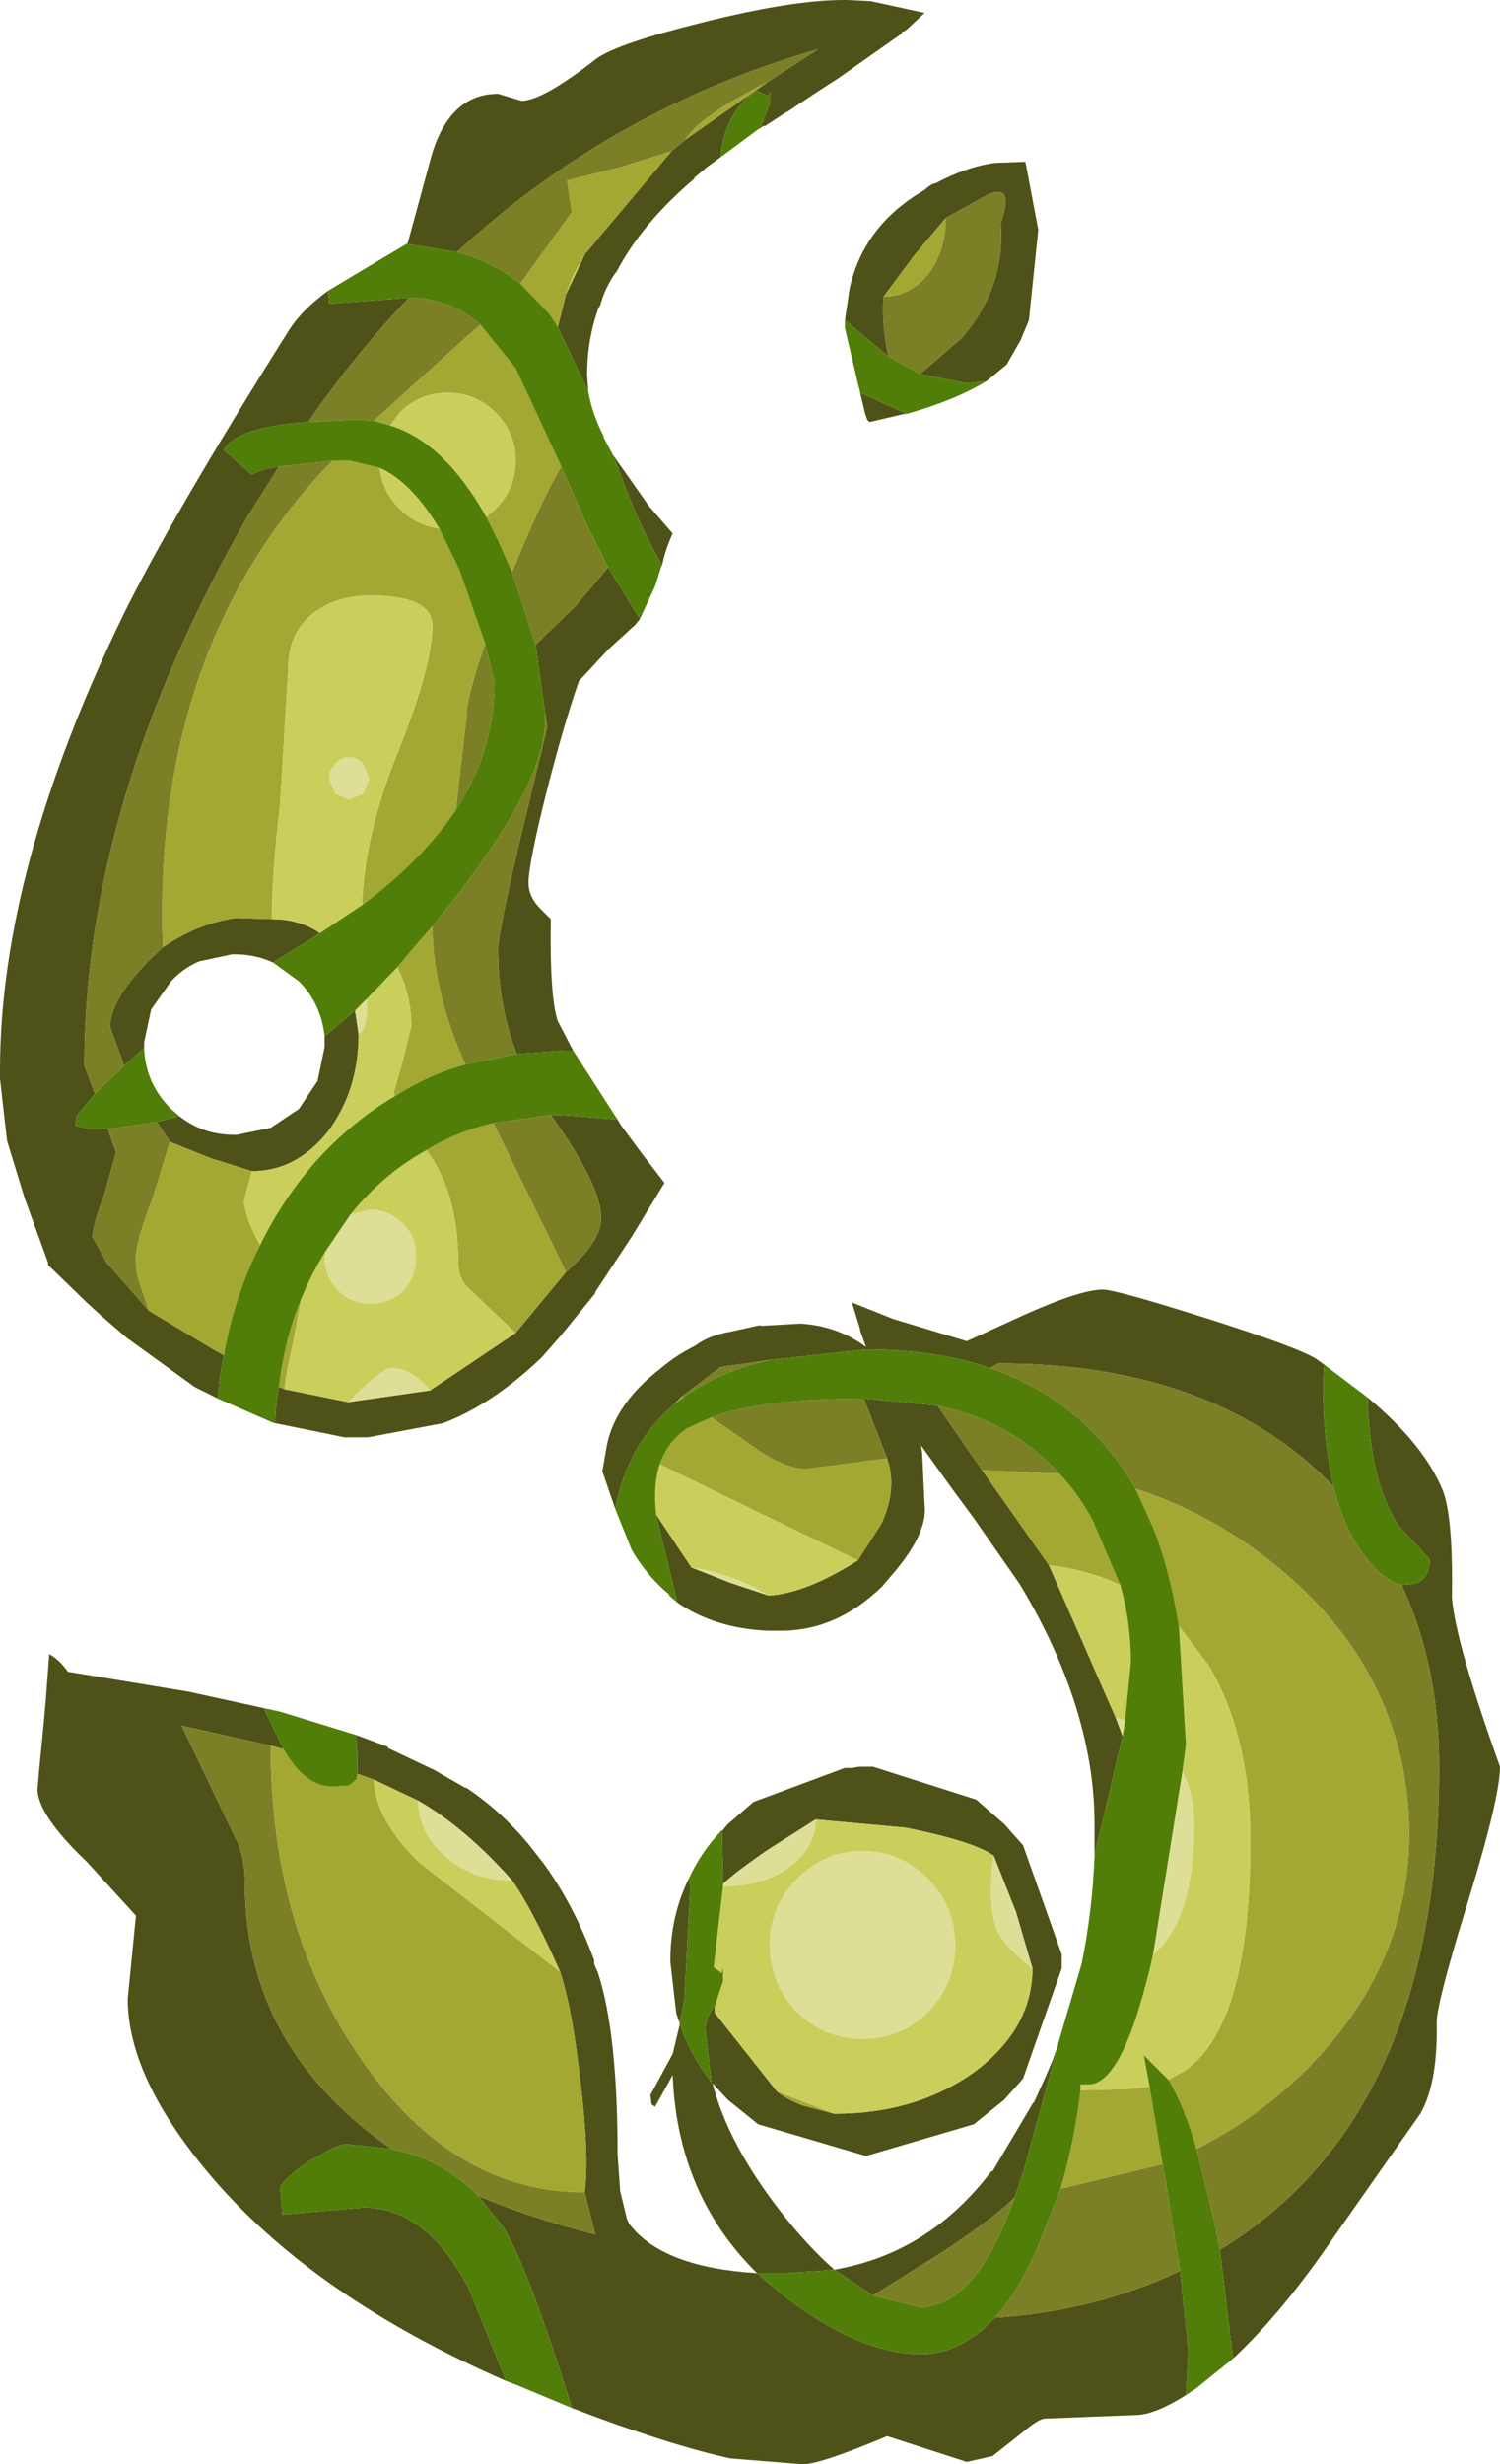 <?xml version="1.0" encoding="UTF-8" standalone="no"?>
<svg xmlns:ffdec="https://www.free-decompiler.com/flash" xmlns:xlink="http://www.w3.org/1999/xlink" ffdec:objectType="shape" height="105.1px" width="64.0px" xmlns="http://www.w3.org/2000/svg">
  <g transform="matrix(1.0, 0.0, 0.0, 1.0, -1.55, -1.7)">
    <path d="M40.8 17.65 L42.55 16.15 Q44.45 14.0 44.25 11.2 44.85 9.5 43.7 10.0 L41.9 11.0 40.55 12.6 39.25 14.35 Q39.15 15.4 39.45 16.9 L37.6 15.35 37.8 14.0 Q38.4 11.3 41.0 9.8 41.2 9.6 41.45 9.5 L41.4 9.55 Q42.8 8.8 44.0 8.65 L43.9 8.65 45.3 8.6 45.85 11.5 45.45 15.35 45.1 16.2 44.5 17.25 43.65 17.95 42.8 18.05 40.8 17.65 M18.9 12.1 L18.95 12.05 20.0 8.2 Q20.8 5.7 22.8 5.7 L23.8 6.0 Q24.7 6.0 27.0 4.2 27.9 3.55 31.55 2.65 35.35 1.7 37.55 1.7 L37.7 1.7 38.7 1.75 41.0 2.25 40.25 2.95 40.1 3.05 40.05 3.05 40.0 3.15 37.3 5.05 Q36.35 5.65 35.1 6.5 L35.15 6.45 34.15 7.1 34.15 7.05 33.85 7.25 34.05 7.0 34.4 6.1 34.4 5.6 34.35 5.8 33.8 5.55 34.3 5.2 36.45 3.8 Q27.65 6.35 21.05 12.45 L18.9 12.1 M32.3 8.4 L31.75 8.8 31.15 9.3 31.2 9.3 Q28.95 11.2 27.85 13.3 L27.8 13.35 Q27.35 14.0 27.15 14.75 L27.1 14.8 Q26.6 16.15 26.6 17.7 L26.65 18.4 25.35 15.65 25.7 14.25 26.5 12.55 30.2 8.15 30.8 7.65 33.8 5.55 Q32.45 6.55 32.3 8.4 M27.7 21.1 L29.25 23.3 30.25 24.45 Q29.95 25.1 29.8 25.8 28.8 24.1 27.95 21.75 L27.7 21.1 M28.85 28.1 L28.65 28.35 27.5 29.4 26.25 30.75 Q25.6 32.6 24.85 35.55 24.1 38.55 24.1 39.35 24.1 39.95 24.6 40.45 L25.05 40.9 Q25.0 44.25 25.35 45.25 L26.0 46.5 25.6 46.5 23.6 46.65 Q22.8 44.6 22.8 42.2 22.8 41.45 23.85 37.05 L24.9 32.7 24.8 32.05 24.4 29.2 26.1 27.55 27.5 25.9 28.85 28.1 M27.9 49.45 L28.05 49.7 28.9 50.85 29.9 52.15 28.5 54.45 26.95 56.8 26.95 56.85 25.45 58.7 25.4 58.75 24.7 59.55 24.6 59.65 Q22.55 61.6 20.45 62.4 L17.25 63.0 16.4 63.0 16.25 63.0 13.3 62.4 Q13.3 61.6 13.45 60.85 L13.7 60.95 16.4 61.5 19.9 61.0 23.55 58.55 25.7 55.95 Q27.2 54.65 27.2 53.65 27.2 52.25 25.05 49.25 L25.45 49.25 27.9 49.45 M10.85 61.35 L9.85 60.85 6.95 58.75 5.85 57.8 5.8 57.75 5.25 57.25 5.2 57.2 3.6 55.65 3.6 55.55 2.6 52.8 1.85 50.35 1.6 48.15 1.55 47.7 1.55 47.55 1.55 47.35 Q1.55 38.8 6.75 28.05 8.8 23.85 13.9 15.75 14.45 14.9 15.55 14.1 L15.6 14.65 19.0 14.4 Q16.7 16.8 14.7 19.7 11.65 19.9 11.1 20.9 L12.3 21.95 Q12.7 21.7 13.45 21.6 L12.1 23.75 Q5.15 35.9 5.15 47.15 L5.6 48.35 4.85 49.25 4.75 49.7 5.35 49.85 6.15 49.85 6.5 50.85 6.0 52.65 Q5.5 53.95 5.5 54.45 L6.1 55.55 7.9 57.6 10.65 59.25 11.1 59.5 Q10.9 60.4 10.85 61.35 M38.25 18.45 L40.25 19.35 40.15 19.35 38.65 19.7 38.55 19.6 38.45 19.3 38.25 18.45 M8.5 42.1 Q10.05 41.05 11.65 40.85 L13.15 40.9 Q14.35 40.9 15.2 41.5 L13.2 42.75 Q12.45 42.4 11.55 42.4 L11.45 42.4 10.05 42.7 Q9.35 43.0 8.85 43.55 L8.0 44.75 7.7 46.15 7.7 46.25 7.7 46.4 6.85 47.15 6.25 45.5 Q6.25 44.15 8.5 42.1 M8.25 49.55 L9.2 49.3 Q10.2 50.1 11.55 50.1 L11.65 50.1 13.1 49.8 14.3 49.0 15.1 47.8 15.4 46.35 15.4 46.25 15.4 45.9 16.7 44.8 16.85 45.8 Q16.85 48.2 15.55 49.95 14.2 51.65 12.3 51.65 L10.55 51.1 8.8 50.4 8.25 49.55 M27.8 66.05 L27.25 64.45 27.45 63.3 Q27.8 61.65 29.5 60.25 L29.75 60.05 Q30.4 59.5 31.2 59.1 31.8 58.65 32.7 58.5 L34.05 58.2 33.95 58.25 35.7 58.15 Q37.3 58.25 38.5 59.15 L38.25 58.45 38.25 58.4 37.9 57.25 39.65 57.95 42.8 58.9 45.2 57.8 Q47.65 56.7 48.6 56.7 49.15 56.7 52.95 57.9 56.9 59.15 57.7 59.65 L58.05 59.9 58.0 60.65 Q58.0 63.2 58.45 65.1 53.4 59.85 44.15 59.85 L43.8 60.05 Q41.5 59.25 38.5 59.25 L34.4 59.7 32.3 60.0 30.65 61.25 30.3 61.6 30.25 61.65 Q28.3 63.35 27.8 66.05 M59.9 61.3 Q62.3 63.3 63.1 65.25 63.55 66.35 63.5 69.85 63.65 71.75 65.55 77.05 65.55 78.35 64.2 82.75 62.85 87.1 62.85 87.95 62.9 90.55 62.15 91.85 L58.5 97.05 Q56.25 100.35 54.15 102.3 L54.15 102.25 53.6 97.65 Q62.95 91.95 62.95 77.05 62.95 72.7 61.35 69.3 L61.85 69.25 Q62.55 69.1 62.55 68.2 L61.25 66.8 Q60.0 65.0 59.9 61.3 M52.15 103.85 Q50.8 104.7 50.0 104.7 L46.15 104.85 Q45.9 104.85 45.35 105.3 L44.85 105.7 43.9 106.45 42.8 106.7 39.4 105.6 Q36.55 106.8 35.8 106.8 L32.7 106.55 Q30.0 105.95 25.95 104.4 24.05 98.3 23.0 96.65 L21.95 95.35 Q24.2 96.3 26.95 97.0 L26.5 95.2 Q26.7 93.6 26.3 90.35 25.95 87.3 25.45 85.8 24.25 83.1 23.4 81.9 21.4 79.65 19.4 78.5 L17.5 77.6 16.8 77.35 16.8 76.65 16.75 75.7 18.1 76.2 18.1 76.25 20.1 77.2 21.4 77.95 21.45 77.95 Q23.25 79.15 24.6 81.0 L24.65 81.05 Q26.0 82.85 26.9 85.3 L26.9 85.45 27.0 85.7 27.05 85.8 Q27.9 88.35 27.9 93.6 L28.0 95.0 28.0 95.1 28.3 96.35 28.4 96.55 Q29.8 98.4 33.85 98.65 30.45 95.3 30.25 90.2 L29.5 91.55 29.35 91.45 29.3 91.05 30.25 89.3 30.55 88.05 30.55 88.0 30.4 87.55 30.15 85.35 Q30.15 83.4 30.95 81.8 L31.0 82.2 30.75 87.0 30.55 88.0 Q31.0 89.35 31.9 90.5 L31.65 88.3 Q31.65 87.7 32.05 87.25 L32.05 87.55 34.7 90.9 Q35.05 91.2 35.8 91.5 L37.15 91.85 Q40.65 91.85 43.15 90.05 45.6 88.2 45.6 85.65 L44.9 83.25 43.95 80.85 Q43.15 80.25 40.2 79.65 L36.35 79.3 34.3 80.6 Q32.85 81.6 32.4 82.05 L32.4 81.8 32.35 79.8 32.6 79.5 33.7 78.55 37.6 77.1 37.7 77.1 37.8 77.1 37.9 77.1 38.2 77.05 38.5 77.05 38.6 77.05 38.7 77.05 38.8 77.05 43.2 78.45 44.4 79.5 45.2 80.4 46.85 85.05 46.85 85.35 46.85 85.45 46.85 85.55 46.85 85.65 45.2 90.35 44.4 91.25 43.1 92.3 38.5 93.65 33.9 92.3 32.6 91.25 31.95 90.55 Q32.6 93.1 34.8 95.95 36.0 97.5 37.15 98.5 41.2 97.8 43.85 94.3 L43.9 94.3 45.65 91.35 45.65 91.4 46.15 90.3 46.45 89.6 46.7 88.9 45.25 94.2 44.85 95.4 Q44.05 96.25 41.6 97.85 L38.8 99.6 37.15 98.5 36.55 98.55 35.05 98.65 33.85 98.65 34.85 99.5 Q38.15 102.1 40.85 102.1 42.55 102.1 44.0 100.55 48.35 100.25 51.9 98.55 L52.25 101.95 52.15 103.85 M23.15 103.25 Q14.9 99.65 10.5 94.45 7.0 90.3 7.0 86.95 L7.35 83.4 5.25 81.1 Q3.15 79.1 3.15 78.0 L3.2 77.45 3.2 77.4 3.4 75.35 3.5 74.25 3.65 72.25 Q4.05 72.45 4.45 73.0 L9.6 73.85 12.8 74.55 13.65 76.3 13.1 76.15 9.3 75.3 11.6 80.1 Q12.0 80.85 12.0 82.0 12.0 87.0 15.15 90.6 16.45 92.1 18.25 93.35 L16.35 93.15 Q15.95 93.15 15.15 93.65 14.15 94.15 13.5 94.95 L13.6 96.15 17.05 95.85 Q19.75 95.85 21.55 99.3 L23.15 103.25 M48.25 80.9 L48.25 79.5 Q48.25 77.45 47.7 75.35 46.9 72.3 45.05 69.25 L43.1 66.45 42.25 65.3 40.85 63.35 40.9 63.7 40.9 63.75 41.0 65.9 Q41.15 67.15 39.45 69.05 L39.2 69.35 Q37.2 71.3 34.75 71.25 L34.35 71.25 34.3 71.25 Q32.05 71.15 30.45 70.05 L29.55 66.35 29.55 66.3 31.05 68.55 32.7 69.2 34.35 69.75 Q35.95 69.65 38.15 68.25 L39.15 66.7 Q39.85 65.2 39.4 63.9 L38.45 61.45 38.4 61.35 38.5 61.35 41.55 61.65 43.45 64.4 46.3 68.45 49.15 74.95 49.45 75.75 48.3 80.6 48.25 80.9" fill="#4f5218" fill-rule="evenodd" stroke="none"/>
    <path d="M41.9 11.0 L43.7 10.0 Q44.85 9.5 44.25 11.2 44.45 14.0 42.55 16.15 L40.8 17.65 39.45 16.9 Q39.15 15.4 39.25 14.35 40.35 14.35 41.15 13.4 41.9 12.4 41.9 11.0 M21.05 12.45 Q27.65 6.35 36.45 3.8 L34.3 5.2 Q31.4 6.65 30.8 7.65 L30.2 8.15 27.95 8.85 25.75 9.4 25.95 10.75 23.75 13.8 Q22.55 12.85 21.05 12.45 M22.05 15.55 L21.3 16.2 17.5 19.65 16.75 19.6 14.7 19.7 Q16.7 16.8 19.0 14.4 L19.05 14.4 Q20.7 14.4 22.05 15.55 M23.4 26.1 Q24.7 22.9 25.5 21.6 L26.55 24.0 27.5 25.9 26.1 27.55 24.4 29.2 23.4 26.1 M5.6 48.35 L5.15 47.15 Q5.15 35.9 12.1 23.75 L13.45 21.6 15.75 21.35 15.3 21.8 Q8.05 29.65 8.5 42.1 6.25 44.15 6.25 45.5 L6.85 47.15 5.6 48.35 M21.0 36.25 L21.45 32.3 Q21.45 31.45 22.25 29.15 L22.65 30.8 Q22.65 33.7 21.0 36.25 M6.15 49.85 L8.25 49.55 8.8 50.4 8.05 52.85 Q7.35 54.65 7.35 55.35 7.35 56.0 7.5 56.4 L7.9 57.6 6.1 55.55 5.5 54.45 Q5.5 53.95 6.0 52.65 L6.5 50.85 6.15 49.85 M20.0 41.2 Q24.8 35.35 24.8 32.5 L24.8 32.05 24.9 32.7 23.85 37.05 Q22.8 41.45 22.8 42.2 22.8 44.6 23.6 46.65 L21.4 47.1 Q20.0 43.95 20.0 41.2 M30.65 61.25 L32.3 60.0 34.4 59.7 Q32.2 60.2 30.7 61.3 L30.65 61.25 M43.8 60.05 L44.15 59.85 Q53.4 59.85 58.45 65.1 59.0 67.4 60.3 68.65 60.85 69.2 61.35 69.3 62.95 72.7 62.95 77.05 62.95 91.95 53.6 97.65 L53.3 96.2 52.6 93.35 Q55.1 92.1 57.15 90.1 62.0 85.35 61.65 79.05 61.25 72.7 55.9 68.4 53.15 66.2 50.0 65.2 47.85 61.45 43.8 60.05 M38.4 61.35 L38.45 61.45 39.4 63.9 35.95 64.35 Q35.1 64.35 33.9 63.55 L31.9 62.15 Q34.05 61.35 38.4 61.35 M41.55 61.65 Q44.7 62.3 46.75 64.55 L43.45 64.4 41.55 61.65 M25.7 55.95 L22.6 49.6 25.05 49.25 Q27.2 52.25 27.2 53.65 27.2 54.65 25.7 55.95 M26.5 95.2 L26.95 97.0 Q24.2 96.3 21.95 95.35 20.45 93.8 18.25 93.35 16.45 92.1 15.15 90.6 12.0 87.0 12.0 82.0 12.0 80.85 11.6 80.1 L9.3 75.3 13.1 76.15 Q13.1 84.05 17.05 89.65 20.95 95.2 26.5 95.2 M38.8 99.6 L41.6 97.85 Q44.05 96.25 44.85 95.4 43.2 100.1 40.8 100.1 L38.8 99.6 M44.0 100.55 Q45.05 99.4 45.9 97.35 L46.8 95.05 51.15 94.0 51.3 94.8 51.9 98.55 Q48.35 100.25 44.0 100.55" fill="#7b8026" fill-rule="evenodd" stroke="none"/>
    <path d="M39.25 14.35 L40.55 12.6 41.9 11.0 Q41.9 12.4 41.15 13.4 40.35 14.35 39.25 14.35 M34.3 5.2 L33.8 5.55 30.8 7.65 Q31.4 6.65 34.3 5.2 M23.75 13.8 L25.95 10.75 25.75 9.4 27.95 8.85 30.2 8.15 26.5 12.55 26.0 13.45 25.7 14.25 25.35 15.65 25.0 15.1 23.75 13.8 M17.5 19.65 L21.3 16.2 22.05 15.55 23.55 17.4 25.5 21.6 Q24.7 22.9 23.4 26.1 L22.8 24.75 22.3 23.75 22.7 23.4 Q23.55 22.55 23.55 21.35 23.55 20.15 22.7 19.3 21.85 18.45 20.65 18.45 19.45 18.45 18.6 19.3 L18.2 19.85 17.5 19.65 M17.75 21.65 Q17.85 22.65 18.6 23.4 19.3 24.1 20.3 24.25 L21.15 26.0 22.25 29.15 Q21.45 31.45 21.45 32.3 L21.0 36.25 Q19.55 38.4 17.0 40.3 17.1 37.3 18.5 33.85 20.0 30.1 20.0 28.4 20.0 27.1 17.35 27.1 15.85 27.1 14.85 27.9 13.85 28.75 13.85 30.15 L13.5 36.0 Q13.15 38.9 13.15 40.9 L11.65 40.85 Q10.05 41.05 8.5 42.1 8.05 29.65 15.3 21.8 L15.75 21.35 16.5 21.35 17.75 21.65 M18.5 42.95 L19.3 42.0 20.0 41.2 Q20.0 43.95 21.4 47.1 19.8 47.55 18.4 48.45 L18.35 48.3 18.75 46.9 19.1 45.45 Q19.1 44.15 18.5 42.95 M12.65 54.8 Q11.55 56.95 11.1 59.5 L10.65 59.25 7.9 57.6 7.5 56.4 Q7.35 56.0 7.35 55.35 7.35 54.65 8.05 52.85 L8.8 50.4 10.55 51.1 12.3 51.65 11.95 52.95 Q12.1 53.85 12.65 54.8 M30.3 61.6 L30.65 61.25 30.7 61.3 30.3 61.6 M31.9 62.15 L33.9 63.55 Q35.1 64.35 35.95 64.35 L39.4 63.9 Q39.85 65.2 39.15 66.7 L38.15 68.25 31.95 65.25 29.7 64.15 Q30.05 63.15 30.9 62.6 L31.9 62.15 M46.75 64.55 Q47.55 65.4 48.15 66.5 L49.35 69.3 Q47.95 68.65 46.3 68.45 L43.45 64.4 46.75 64.55 M23.55 58.55 L21.5 56.6 Q21.1 56.2 21.1 55.5 21.1 52.6 19.75 50.75 21.05 49.95 22.6 49.6 L25.7 55.95 23.55 58.55 M14.4 57.1 L14.05 59.0 Q13.7 60.5 13.7 60.95 L13.45 60.85 Q13.7 58.8 14.4 57.1 M16.8 77.35 L17.5 77.6 Q17.55 79.3 19.45 81.15 L25.45 85.8 Q25.95 87.3 26.3 90.35 26.7 93.6 26.5 95.2 20.95 95.2 17.05 89.65 13.1 84.05 13.1 76.15 L13.65 76.3 Q14.55 77.9 15.75 77.9 L16.45 77.85 16.75 77.6 16.8 77.35 M34.7 90.9 L37.15 91.85 35.8 91.5 Q35.05 91.2 34.7 90.9 M51.4 90.4 L52.05 90.05 Q54.9 88.15 54.9 80.2 54.9 75.7 53.1 72.7 L51.85 71.05 Q51.45 68.6 50.75 66.85 L50.0 65.2 Q53.15 66.2 55.9 68.4 61.25 72.7 61.65 79.05 62.0 85.35 57.15 90.1 55.1 92.1 52.6 93.35 52.05 91.45 51.4 90.4 M47.65 90.85 L49.65 90.8 50.6 90.7 51.15 94.0 46.8 95.05 Q47.4 93.0 47.65 90.85" fill="#a2a832" fill-rule="evenodd" stroke="none"/>
    <path d="M25.7 14.25 L26.0 13.45 26.5 12.55 25.7 14.25 M18.2 19.85 L18.6 19.3 Q19.45 18.45 20.65 18.45 21.85 18.45 22.7 19.3 23.55 20.15 23.55 21.35 23.55 22.55 22.7 23.4 L22.3 23.75 Q20.5 20.55 18.2 19.85 M20.3 24.25 Q19.3 24.1 18.6 23.4 17.85 22.65 17.75 21.65 19.1 22.25 20.3 24.25 M13.15 40.9 Q13.15 38.9 13.5 36.0 L13.85 30.15 Q13.85 28.75 14.85 27.9 15.85 27.1 17.35 27.1 20.0 27.1 20.0 28.4 20.0 30.1 18.5 33.85 17.1 37.3 17.0 40.3 L15.8 41.1 15.2 41.5 Q14.35 40.9 13.15 40.9 M17.05 35.55 L17.3 34.9 17.05 34.3 Q16.8 34.0 16.45 34.0 16.1 34.0 15.85 34.3 15.6 34.55 15.6 34.9 L15.85 35.55 16.45 35.8 17.05 35.55 M16.85 45.8 Q17.2 45.65 17.2 44.65 L17.2 44.3 18.5 42.95 Q19.1 44.15 19.1 45.45 L18.75 46.9 18.35 48.3 18.4 48.45 Q16.6 49.5 15.05 51.2 13.6 52.85 12.65 54.8 12.1 53.85 11.95 52.95 L12.3 51.65 Q14.2 51.65 15.55 49.95 16.85 48.2 16.85 45.8 M38.15 68.25 Q35.95 69.65 34.35 69.75 32.75 68.8 31.05 68.55 L29.55 66.3 Q29.4 65.05 29.7 64.15 L31.95 65.25 38.15 68.25 M49.35 69.3 Q49.8 70.9 49.8 72.6 L49.55 75.1 49.15 74.95 46.3 68.45 Q47.95 68.65 49.35 69.3 M19.75 50.75 Q21.1 52.6 21.1 55.5 21.1 56.2 21.5 56.6 L23.55 58.55 19.9 61.0 Q19.1 60.05 18.25 60.05 17.85 60.05 16.4 61.5 L13.7 60.95 Q13.7 60.5 14.05 59.0 L14.4 57.1 Q14.85 56.0 15.45 55.05 L15.4 55.3 Q15.4 56.15 16.0 56.75 16.55 57.3 17.35 57.3 18.15 57.3 18.75 56.75 19.3 56.15 19.3 55.3 19.3 54.45 18.75 53.9 18.15 53.3 17.35 53.3 L16.5 53.5 16.75 53.2 Q18.1 51.65 19.75 50.75 M17.5 77.6 L19.4 78.5 Q19.4 79.9 20.6 80.9 21.75 81.9 23.4 81.9 24.25 83.1 25.45 85.8 L19.45 81.15 Q17.55 79.3 17.5 77.6 M36.35 79.3 L40.2 79.65 Q43.15 80.25 43.95 80.85 43.65 82.95 44.1 84.05 44.45 84.75 45.6 85.65 45.6 88.2 43.15 90.05 40.65 91.85 37.15 91.85 L34.7 90.9 32.05 87.55 32.05 87.25 32.4 86.2 32.4 85.6 32.35 85.85 32.0 85.6 32.4 82.15 Q34.05 82.15 35.2 81.35 36.35 80.5 36.35 79.3 M38.35 80.65 Q36.7 80.65 35.55 81.85 34.4 83.0 34.4 84.65 34.4 86.3 35.55 87.5 36.7 88.65 38.35 88.65 40.0 88.65 41.15 87.5 42.3 86.3 42.3 84.65 42.3 83.0 41.15 81.85 40.0 80.65 38.35 80.65 M51.85 71.05 L53.1 72.7 Q54.9 75.7 54.9 80.2 54.9 88.15 52.05 90.05 L51.4 90.4 50.35 89.35 50.6 90.7 49.65 90.8 47.65 90.85 47.65 90.6 48.0 90.6 Q49.5 90.6 50.75 85.05 52.5 83.6 52.5 79.45 52.5 78.2 52.0 77.25 L52.15 76.1 51.85 71.05" fill="#cacf5c" fill-rule="evenodd" stroke="none"/>
    <path d="M17.05 35.55 L16.45 35.8 15.85 35.55 15.6 34.9 Q15.6 34.55 15.85 34.3 16.1 34.0 16.45 34.0 16.8 34.0 17.05 34.3 L17.3 34.9 17.05 35.55 M16.85 45.8 L16.7 44.8 17.2 44.3 17.2 44.65 Q17.2 45.65 16.85 45.8 M34.35 69.75 L32.7 69.2 31.05 68.55 Q32.75 68.8 34.35 69.75 M49.55 75.1 L49.45 75.75 49.15 74.95 49.55 75.1 M16.5 53.5 L17.35 53.3 Q18.15 53.3 18.75 53.9 19.3 54.45 19.3 55.3 19.3 56.15 18.75 56.75 18.15 57.3 17.35 57.3 16.55 57.3 16.0 56.75 15.4 56.15 15.4 55.3 L15.45 55.05 16.5 53.5 M16.4 61.5 Q17.85 60.05 18.25 60.05 19.1 60.05 19.9 61.0 L16.4 61.5 M19.4 78.5 Q21.4 79.65 23.4 81.9 21.75 81.9 20.6 80.9 19.4 79.9 19.4 78.5 M36.35 79.3 Q36.35 80.5 35.2 81.35 34.05 82.15 32.4 82.15 L32.4 82.05 Q32.85 81.6 34.3 80.6 L36.35 79.3 M45.6 85.65 Q44.45 84.75 44.1 84.05 43.65 82.95 43.95 80.85 L44.9 83.25 45.6 85.65 M38.35 80.65 Q40.0 80.65 41.15 81.85 42.3 83.0 42.3 84.65 42.3 86.3 41.15 87.5 40.0 88.65 38.35 88.65 36.7 88.65 35.55 87.5 34.4 86.3 34.4 84.65 34.4 83.0 35.55 81.85 36.7 80.65 38.35 80.65 M52.0 77.25 Q52.5 78.2 52.5 79.45 52.5 83.6 50.75 85.05 L52.0 77.25" fill="#dcdf95" fill-rule="evenodd" stroke="none"/>
    <path d="M40.8 17.65 L42.8 18.05 43.65 17.95 Q42.35 18.75 40.25 19.35 L38.25 18.45 38.2 18.2 38.2 18.25 37.6 15.7 37.6 15.35 39.45 16.9 40.8 17.65 M18.9 12.1 L21.05 12.45 Q22.55 12.85 23.75 13.8 L25.0 15.1 25.35 15.65 26.65 18.4 Q26.8 19.3 27.3 20.3 L27.3 20.35 27.7 21.1 27.95 21.75 Q28.8 24.1 29.8 25.8 L29.75 25.9 29.5 26.7 28.85 28.1 27.5 25.9 26.55 24.0 25.5 21.6 23.55 17.4 22.05 15.55 Q20.7 14.4 19.05 14.4 L19.0 14.4 15.6 14.65 15.55 14.1 16.8 13.35 18.9 12.1 M33.8 5.55 L34.35 5.8 34.4 5.6 34.4 6.1 34.05 7.0 33.85 7.25 32.3 8.4 Q32.45 6.55 33.8 5.55 M26.0 46.5 L27.9 49.45 25.45 49.25 25.05 49.25 22.6 49.6 Q21.05 49.95 19.75 50.75 18.1 51.65 16.75 53.2 L16.5 53.5 15.45 55.05 Q14.85 56.0 14.4 57.1 13.7 58.8 13.45 60.85 13.3 61.6 13.3 62.4 L13.25 62.4 10.85 61.35 Q10.9 60.4 11.1 59.5 11.55 56.95 12.65 54.8 13.6 52.85 15.05 51.2 16.6 49.5 18.4 48.45 19.8 47.55 21.4 47.1 L23.6 46.65 25.6 46.5 26.0 46.5 M14.7 19.7 L16.75 19.6 17.5 19.65 18.2 19.85 Q20.5 20.55 22.3 23.75 L22.8 24.75 23.4 26.1 24.4 29.2 24.8 32.05 24.8 32.5 Q24.8 35.35 20.0 41.2 L19.3 42.0 18.5 42.95 17.2 44.3 16.7 44.8 15.4 45.9 Q15.25 44.5 14.3 43.55 L13.2 42.75 15.2 41.5 15.8 41.1 17.0 40.3 Q19.55 38.4 21.0 36.25 22.65 33.7 22.65 30.8 L22.25 29.15 21.15 26.0 20.3 24.25 Q19.1 22.25 17.75 21.65 L16.5 21.35 15.75 21.35 13.45 21.6 Q12.7 21.7 12.3 21.95 L11.1 20.9 Q11.65 19.9 14.7 19.7 M5.6 48.35 L6.85 47.15 7.7 46.4 Q7.75 47.9 8.85 49.0 L9.2 49.3 8.25 49.55 6.15 49.85 5.35 49.85 4.75 49.7 4.85 49.25 5.6 48.35 M27.8 66.05 Q28.3 63.35 30.25 61.65 L30.3 61.6 30.7 61.3 Q32.2 60.2 34.4 59.7 L38.5 59.25 Q41.5 59.25 43.8 60.05 47.85 61.45 50.0 65.2 L50.75 66.85 Q51.45 68.6 51.85 71.05 L52.15 76.1 52.0 77.25 50.75 85.05 Q49.5 90.6 48.0 90.6 L47.65 90.6 47.65 90.85 Q47.4 93.0 46.8 95.05 L45.9 97.35 Q45.05 99.4 44.0 100.55 42.55 102.1 40.85 102.1 38.15 102.1 34.85 99.5 L33.85 98.65 35.05 98.65 36.55 98.55 37.15 98.5 38.8 99.6 40.8 100.1 Q43.2 100.1 44.85 95.4 L45.25 94.2 46.7 88.9 46.7 88.85 47.7 85.45 Q48.15 83.25 48.25 80.9 L48.3 80.6 49.45 75.75 49.55 75.1 49.8 72.6 Q49.8 70.9 49.35 69.3 L48.15 66.5 Q47.55 65.4 46.75 64.55 44.7 62.3 41.55 61.65 L38.5 61.35 38.4 61.35 Q34.05 61.35 31.9 62.15 L30.9 62.6 Q30.05 63.15 29.7 64.15 29.4 65.05 29.55 66.3 L29.55 66.35 30.45 70.05 30.1 69.75 30.1 69.7 Q29.3 69.05 28.65 68.05 L28.5 67.8 27.8 66.05 M58.45 65.1 Q58.0 63.2 58.0 60.65 L58.05 59.9 59.9 61.3 Q60.0 65.0 61.25 66.8 L62.55 68.2 Q62.55 69.1 61.85 69.25 L61.35 69.3 Q60.85 69.2 60.3 68.65 59.0 67.4 58.45 65.1 M54.15 102.3 L52.6 103.55 52.15 103.85 52.25 101.95 51.9 98.55 51.3 94.8 51.15 94.0 50.6 90.7 50.35 89.35 51.4 90.4 Q52.05 91.45 52.6 93.35 L53.3 96.2 53.6 97.65 54.15 102.25 54.15 102.3 M25.95 104.4 L23.55 103.4 23.15 103.25 21.55 99.3 Q19.75 95.85 17.05 95.85 L13.6 96.15 13.5 94.95 Q14.15 94.15 15.15 93.65 15.95 93.15 16.35 93.15 L18.25 93.35 Q20.45 93.8 21.95 95.35 L23.0 96.65 Q24.05 98.3 25.95 104.4 M12.8 74.55 L13.5 74.7 16.75 75.7 16.8 76.65 16.8 77.35 16.75 77.6 16.45 77.85 15.75 77.9 Q14.55 77.9 13.65 76.3 L12.8 74.55 M30.95 81.8 Q31.45 80.7 32.35 79.75 L32.35 79.8 32.4 81.8 32.4 82.05 32.4 82.15 32.0 85.6 32.35 85.85 32.4 85.6 32.4 86.2 32.05 87.25 Q31.65 87.7 31.65 88.3 L31.9 90.5 Q31.0 89.35 30.55 88.0 L30.75 87.0 31.0 82.2 30.95 81.8" fill="#517e08" fill-rule="evenodd" stroke="none"/>
  </g>
</svg>
